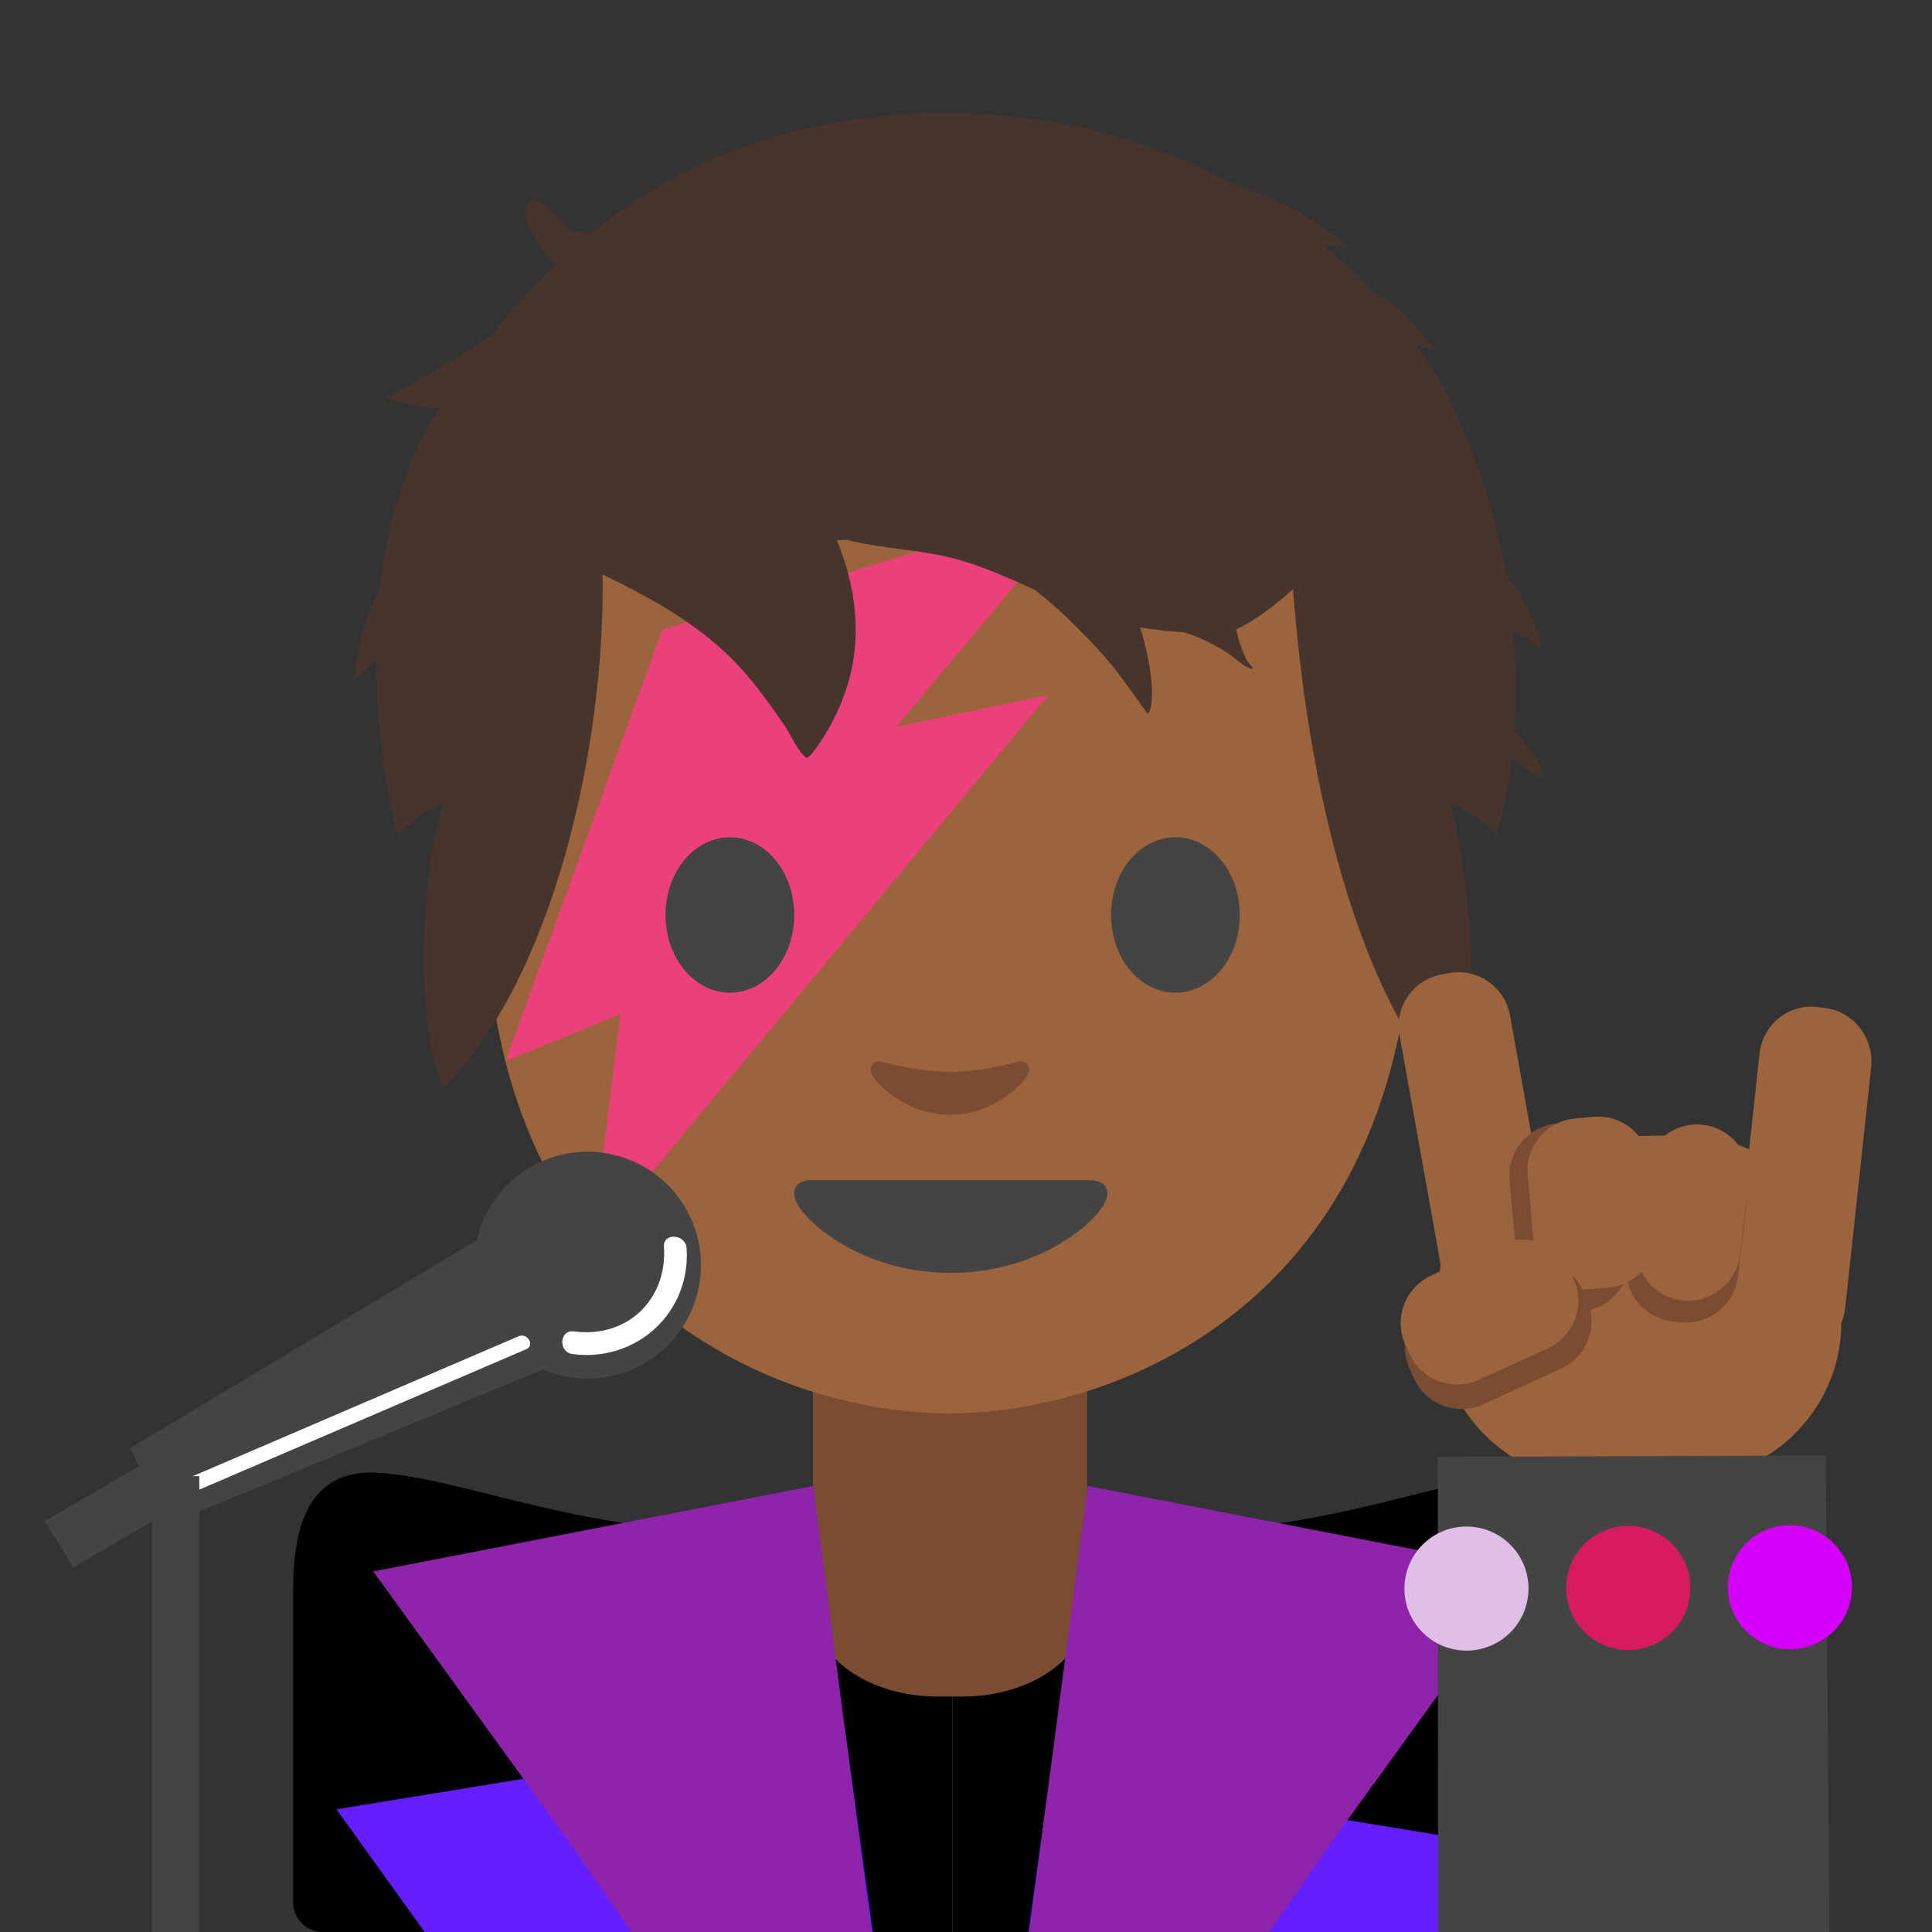 <?xml version="1.0" encoding="UTF-8" standalone="no"?>
<!DOCTYPE svg PUBLIC "-//W3C//DTD SVG 1.1//EN" "http://www.w3.org/Graphics/SVG/1.1/DTD/svg11.dtd">
<svg width="100%" height="100%" viewBox="0 0 128 128" version="1.1" xmlns="http://www.w3.org/2000/svg" xmlns:xlink="http://www.w3.org/1999/xlink" xml:space="preserve" xmlns:serif="http://www.serif.com/" style="fill-rule:evenodd;clip-rule:evenodd;stroke-miterlimit:10;">
    <rect x="0" y="0" width="128" height="128" fill="#333333" stroke="none"/>
    <path d="M63.09,98.13C46.27,105.86 32.1,97.57 24.52,97.57C19.42,97.57 19.42,103.3 19.42,105.88L19.42,126.03C19.42,127.12 20.3,128 21.39,128L63.09,128L63.09,98.13ZM63.12,98.13C79.94,105.86 94.11,97.57 101.69,97.57C106.79,97.57 106.79,103.3 106.79,105.88L106.79,126.03C106.79,127.12 105.91,128 104.82,128L63.12,128L63.12,98.13Z" style="fill-rule:nonzero;"/>
    <path d="M72.03,90.33L53.86,90.33L53.86,106.58C53.86,109.8 57.56,112.4 62.12,112.4L63.77,112.4C68.33,112.4 72.03,109.79 72.03,106.58L72.03,90.33Z" style="fill:#7a4c32;fill-rule:nonzero;"/>
    <path d="M62.88,13.65C38.53,13.65 32.16,32.52 32.16,59.04C32.16,85.55 51.05,93.64 62.88,93.64C74.71,93.64 93.6,85.55 93.6,59.04C93.6,32.53 87.23,13.65 62.88,13.65Z" style="fill:#9b643c;fill-rule:nonzero;"/>
    <path d="M43.88,41.72L72.02,33.07L59.38,48.16L69.46,46.04L39.22,82.44L41.1,67.19L33.49,70.31L43.88,41.72Z" style="fill:rgb(236,64,122);fill-rule:nonzero;"/>
    <g transform="matrix(1.983,0,0,1.983,-147.119,-39.829)">
        <path d="M94.066,27.778C96.675,25.707 100.329,23.961 105.476,23.859C105.476,23.859 105.721,23.849 105.834,23.849C105.936,23.849 106.191,23.859 106.191,23.859C109.911,23.964 112.963,24.918 115.402,26.243C116.216,26.5 116.997,26.834 117.673,27.221C118.084,27.456 118.457,27.717 118.827,28.012C118.903,28.073 119.184,28.228 119.209,28.321C119.238,28.425 118.994,28.305 118.886,28.296C118.731,28.283 118.574,28.272 118.419,28.252L118.368,28.246C118.971,28.744 119.515,29.258 120,29.772C120.271,29.935 120.539,30.114 120.804,30.314C121.132,30.562 121.401,30.867 121.659,31.184C121.748,31.294 121.84,31.401 121.917,31.52C121.966,31.595 122.148,31.735 122.06,31.745C121.896,31.764 121.698,31.677 121.52,31.62C122.01,32.31 122.39,32.964 122.665,33.536C123.633,35.551 124.199,37.503 124.508,39.288C125.092,40.069 125.567,40.92 125.654,41.756C125.668,41.885 125.453,41.592 125.348,41.517C125.153,41.377 124.947,41.255 124.746,41.124C124.854,42.375 124.844,43.507 124.778,44.475C125.148,44.925 125.697,45.513 125.762,46.106C125.767,46.16 125.663,46.061 125.615,46.037C125.48,45.97 125.357,45.907 125.234,45.818C125.048,45.683 124.867,45.537 124.697,45.38C124.515,47.006 124.206,47.978 124.206,47.978C124.206,47.978 123.992,47.754 123.584,47.437C123.145,47.1 122.665,46.906 122.665,46.906C123.306,49.8 123.851,54.429 122.665,56.431C120.735,54.812 118.108,49.269 117.391,39.774C116.735,40.348 116.068,40.864 115.492,41.108C115.534,41.282 115.575,41.456 115.63,41.619C115.693,41.806 115.767,41.99 115.858,42.164C115.907,42.256 116.121,42.448 116.018,42.432C115.768,42.394 115.388,42.01 115.166,41.873C114.718,41.595 114.247,41.364 113.749,41.208C113.257,41.177 112.766,41.13 112.283,41.047C112.464,41.653 112.611,42.271 112.664,42.901C112.683,43.125 112.706,43.776 112.534,43.933C112.534,43.933 112.37,43.713 112.357,43.694C112.245,43.534 112.131,43.375 112.017,43.217C111.69,42.765 111.364,42.316 110.987,41.903C110.287,41.135 109.563,40.41 108.76,39.79C107.985,39.438 107.209,39.088 106.389,38.836C105.299,38.5 104.178,38.454 103.065,38.251C102.871,38.215 102.678,38.17 102.487,38.118C102.375,38.122 102.263,38.127 102.152,38.133C102.787,39.669 103,41.371 102.51,42.961C102.292,43.667 101.971,44.34 101.551,44.947C101.52,44.992 101.219,45.432 101.139,45.399C100.91,45.303 100.565,44.561 100.421,44.352C99.882,43.567 99.309,42.759 98.629,42.086C97.378,40.845 95.87,40.03 94.322,39.278C94.417,45.039 92.655,52.822 89.002,56.431C88.06,54.319 88.205,49.505 89.002,46.906C89.002,46.906 88.512,47.1 88.084,47.437C87.686,47.754 87.461,47.978 87.461,47.978C87.461,47.978 86.769,45.388 86.759,42.115C86.575,42.277 86.243,42.692 86.034,42.725C85.973,42.735 86.045,42.601 86.052,42.539C86.069,42.39 86.093,42.241 86.117,42.093C86.173,41.748 86.247,41.406 86.344,41.07C86.474,40.618 86.659,40.195 86.876,39.788C87.097,37.721 87.669,35.566 88.878,33.721C88.632,33.702 88.393,33.677 88.167,33.65C87.877,33.614 87.587,33.553 87.313,33.452C87.277,33.439 87.088,33.396 87.076,33.358C87.076,33.358 87.599,33.105 87.679,33.062C88.34,32.711 88.992,32.314 89.634,31.927C89.969,31.724 90.31,31.497 90.647,31.254C91.238,30.503 91.939,29.698 92.772,28.904C92.544,28.723 92.341,28.501 92.171,28.224C91.979,27.91 91.799,27.548 91.755,27.177C91.74,27.051 91.827,26.729 92.041,26.77C92.608,26.879 92.864,27.699 93.479,27.838C93.635,27.873 93.855,27.833 94.066,27.778Z" style="fill:#47352d;fill-rule:nonzero;"/>
    </g>
    <path d="M72.22,78.19L53.76,78.19C52.7,78.19 52.25,78.9 52.95,79.97C53.93,81.46 57.56,84.33 62.99,84.33C68.42,84.33 72.05,81.46 73.03,79.97C73.73,78.9 73.28,78.19 72.22,78.19Z" style="fill:rgb(68,68,68);fill-rule:nonzero;"/>
    <path d="M67.39,70.35C65.82,70.79 64.19,71.01 62.93,71.01C61.67,71.01 60.04,70.79 58.47,70.35C57.8,70.16 57.53,70.8 57.78,71.22C58.28,72.1 60.28,73.86 62.93,73.86C65.58,73.86 67.58,72.09 68.08,71.22C68.33,70.79 68.07,70.16 67.39,70.35Z" style="fill:#7a4c32;fill-rule:nonzero;"/>
    <path d="M57.87,128.38L55.95,114.38L22.29,119.87L28.41,128.38L57.87,128.38ZM99.3,128.38L103.26,122.87L69.6,117.38L68.09,128.38L99.3,128.38Z" style="fill:rgb(101,31,255);fill-rule:nonzero;"/>
    <g>
        <path d="M52.62,60.62C52.62,63.46 50.72,65.77 48.36,65.77C46.01,65.77 44.09,63.47 44.09,60.62C44.09,57.77 46,55.47 48.36,55.47C50.72,55.47 52.62,57.77 52.62,60.62M73.61,60.62C73.61,63.46 75.51,65.77 77.88,65.77C80.23,65.77 82.14,63.47 82.14,60.62C82.14,57.77 80.23,55.47 77.88,55.47C75.52,55.47 73.61,57.77 73.61,60.62" style="fill:rgb(68,68,68);fill-rule:nonzero;"/>
    </g>
    <path d="M42.12,128.38L57.78,128.38L53.87,98.45L24.73,104.11L37.56,121.83L42.12,128.38ZM83.81,128.38L88.37,121.83L101.2,104.11L72.06,98.45L68.15,128.38L83.81,128.38Z" style="fill:rgb(142,36,170);fill-rule:nonzero;"/>
    <path d="M105.9,98.12L111.82,98C117.53,97.89 122.1,93.13 121.99,87.42L121.95,85.38C121.84,79.67 117.08,75.1 111.37,75.21L105.45,75.33C99.74,75.44 95.17,80.2 95.28,85.91L95.32,87.95C95.44,93.65 100.2,98.23 105.9,98.12Z" style="fill:#9b643c;fill-rule:nonzero;"/>
    <path d="M117.91,89.69L118.43,89.75C120.32,89.98 122.04,88.59 122.25,86.65L123.97,70.72C124.18,68.78 122.8,67.01 120.91,66.78L120.39,66.72C118.5,66.49 116.78,67.88 116.57,69.82L114.85,85.75C114.64,87.68 116.02,89.45 117.91,89.69ZM99.53,86.98L100.05,86.89C101.92,86.55 103.18,84.75 102.84,82.88L100.04,67.26C99.7,65.39 97.9,64.13 96.03,64.47L95.51,64.56C93.64,64.9 92.38,66.7 92.72,68.57L95.52,84.19C95.857,86.054 97.665,87.312 99.53,86.98Z" style="fill:#9b643c;fill-rule:nonzero;"/>
    <path d="M110.77,87.54L111.29,87.6C113.18,87.83 114.91,86.47 115.14,84.58L115.72,79.82C115.943,77.937 114.582,76.202 112.7,75.97L112.18,75.91C110.297,75.687 108.562,77.048 108.33,78.93L107.75,83.69C107.52,85.57 108.88,87.31 110.77,87.54Z" style="fill:#7a4c32;fill-rule:nonzero;"/>
    <path d="M104.27,86.94L104.79,86.89C106.68,86.72 108.1,85.04 107.93,83.14L107.43,77.52C107.26,75.63 105.58,74.21 103.68,74.38L103.16,74.43C101.27,74.6 99.85,76.28 100.02,78.18L100.52,83.8C100.69,85.7 102.38,87.11 104.27,86.94Z" style="fill:#7a4c32;fill-rule:nonzero;"/>
    <path d="M111.43,86.15C113.32,86.38 115.05,85.02 115.28,83.13L115.86,78.37C116.083,76.487 114.722,74.752 112.84,74.52C110.957,74.297 109.222,75.658 108.99,77.54L108.41,82.3C108.19,84.19 109.55,85.93 111.43,86.15Z" style="fill:#9b643c;fill-rule:nonzero;"/>
    <path d="M105.35,85.41L106.58,85.3C108.47,85.13 109.89,83.45 109.72,81.55L109.33,77.13C109.16,75.24 107.48,73.82 105.58,73.99L104.35,74.1C102.46,74.27 101.04,75.95 101.21,77.85L101.6,82.27C101.77,84.16 103.46,85.58 105.35,85.41Z" style="fill:#9b643c;fill-rule:nonzero;"/>
    <path d="M93.4,90.71L93.68,91.33C94.47,93.06 96.53,93.83 98.26,93.04L103.42,90.68C105.15,89.89 105.92,87.83 105.13,86.1L104.85,85.48C104.059,83.758 101.996,82.988 100.27,83.77L95.11,86.13C93.88,86.688 93.086,87.92 93.086,89.272C93.086,89.768 93.193,90.259 93.4,90.71Z" style="fill:#7a4c32;fill-rule:nonzero;"/>
    <path d="M93.11,89.09L93.39,89.71C94.18,91.44 96.24,92.21 97.97,91.42L102.55,89.33C104.28,88.54 105.05,86.48 104.26,84.75L103.98,84.13C103.189,82.408 101.126,81.638 99.4,82.42L94.82,84.51C93.09,85.3 92.32,87.36 93.11,89.09Z" style="fill:#9b643c;fill-rule:nonzero;"/>
    <path d="M120.96,96.43L95.26,96.52L95.28,128L121.2,128L120.96,96.43Z" style="fill:rgb(68,68,68);fill-rule:nonzero;"/>
    <g transform="matrix(1,-0.004,0.004,1,-0.374,0.346)">
        <circle cx="97.11" cy="105.29" r="4.11" style="fill:rgb(225,190,231);"/>
    </g>
    <g transform="matrix(1,-0.004,0.004,1,-0.374,0.385)">
        <circle cx="107.83" cy="105.25" r="4.11" style="fill:rgb(216,27,96);"/>
    </g>
    <g transform="matrix(1,-0.004,0.004,1,-0.374,0.423)">
        <circle cx="118.54" cy="105.21" r="4.11" style="fill:rgb(213,0,249);"/>
    </g>
    <g>
        <g>
            <g transform="matrix(0.893,-0.449,0.449,0.893,-33.517,26.456)">
                <circle cx="38.97" cy="83.83" r="7.52" style="fill:rgb(68,68,68);"/>
            </g>
            <path d="M11.15,100.99L8.62,95.95L32.71,81.49L37.12,90.26L11.15,100.99Z" style="fill:rgb(68,68,68);fill-rule:nonzero;"/>
        </g>
        <path d="M45.49,82.7C45.43,81.75 43.92,81.64 43.99,82.61C44.22,86.11 41.53,88.68 38.02,88.21C37.06,88.08 36.97,89.58 37.93,89.71C42.15,90.27 45.77,86.98 45.49,82.7ZM34.36,88.53L11.59,98.31C11,98.56 11.51,99.43 12.09,99.17L34.86,89.39C35.46,89.14 34.95,88.28 34.36,88.53Z" style="fill:white;fill-rule:nonzero;"/>
        <path d="M11.64,97.8L11.64,128" style="fill:none;fill-rule:nonzero;stroke:rgb(68,68,68);stroke-width:3.13;"/>
        <path d="M12.18,99.57L4.85,103.84L2.97,100.78L10.29,96.51L12.18,99.57Z" style="fill:rgb(68,68,68);fill-rule:nonzero;"/>
    </g>
</svg>
